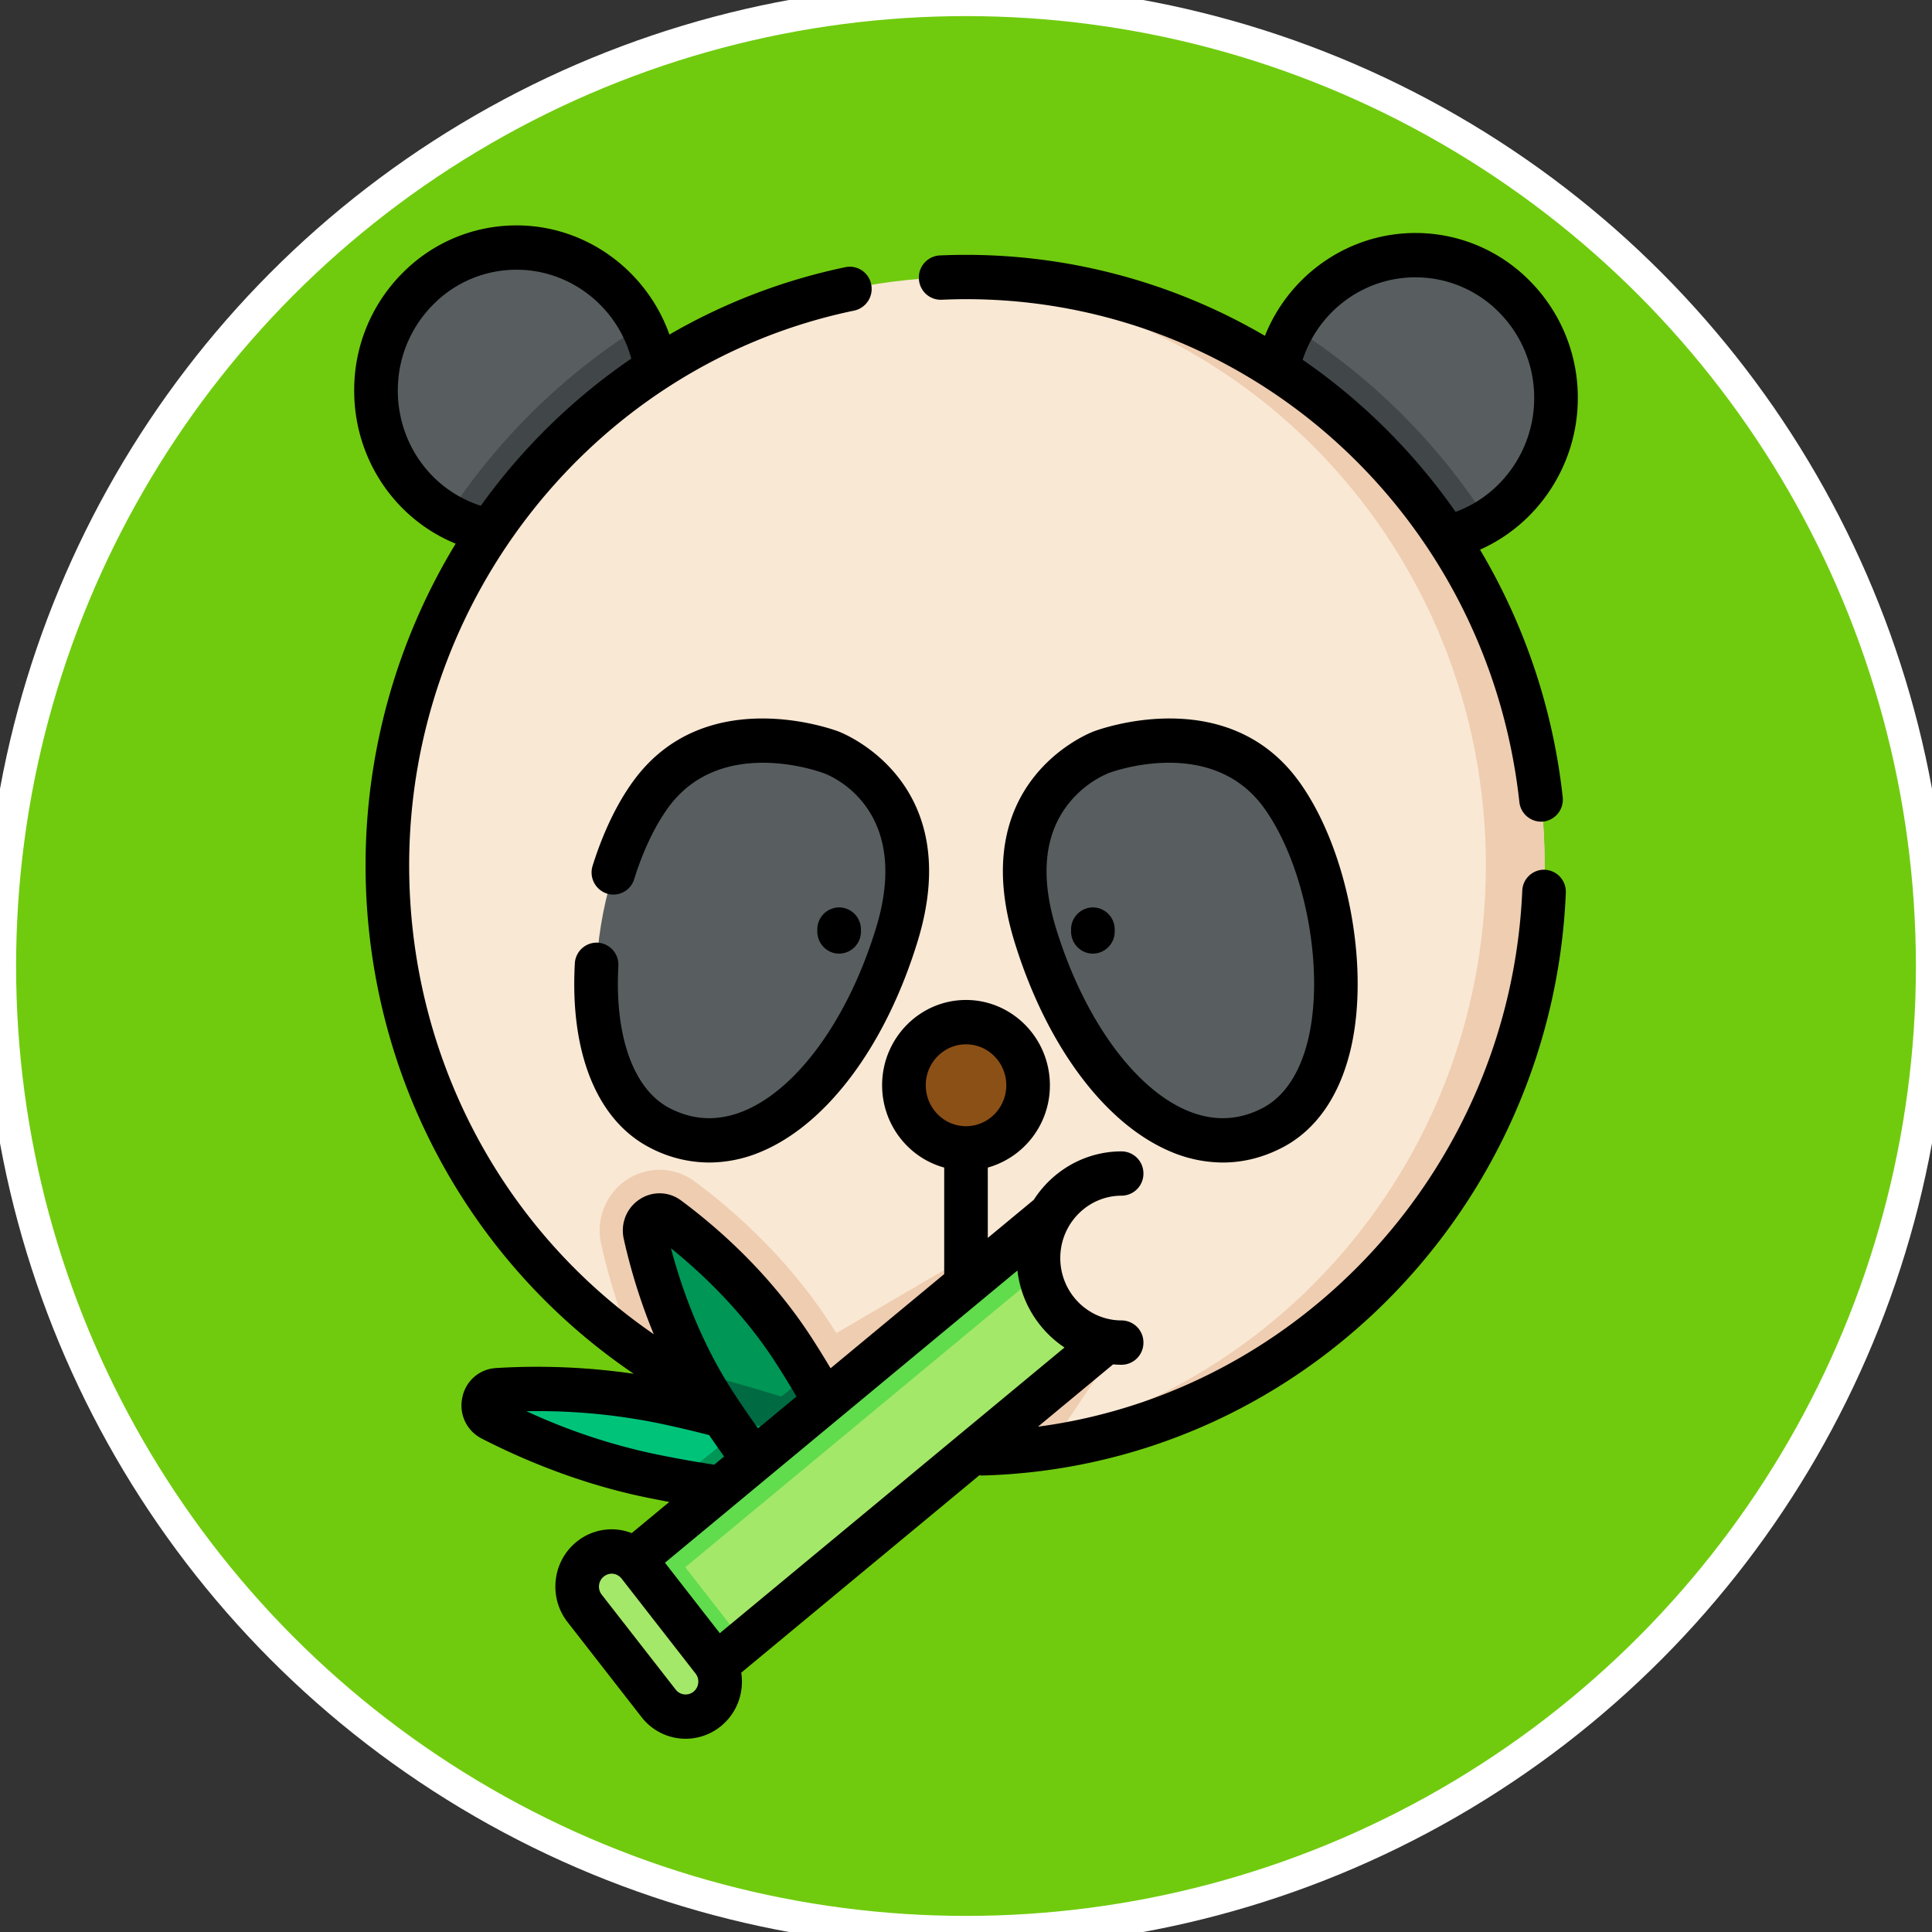 <svg width="60" height="60" fill="none" xmlns="http://www.w3.org/2000/svg"><rect width="100%" height="100%" fill="#333333" stroke="none"/><circle cx="30" cy="30" r="30" fill="#70CB0E"/><circle cx="30" cy="30" r="30" stroke="#fff"/><path d="M48.322 12.402a4.453 4.453 0 01-2.12 3.772 4.287 4.287 0 01-2.283.631c-2.412-.02-4.351-2.025-4.331-4.477a4.475 4.475 0 01.572-2.162c.759-1.35 2.193-2.256 3.832-2.241 2.412.02 4.351 2.024 4.33 4.477z" fill="#585E60"/><path d="M46.202 16.173a4.286 4.286 0 01-2.283.632c-2.412-.02-4.351-2.025-4.331-4.478a4.475 4.475 0 01.572-2.162 19.637 19.637 0 016.042 6.008z" fill="#414749"/><path d="M20.412 12.166c-.02 2.452-1.992 4.424-4.404 4.403a4.295 4.295 0 01-2.1-.565 4.453 4.453 0 01-2.23-3.912c.02-2.452 1.99-4.424 4.403-4.403 1.682.014 3.135.994 3.852 2.418.312.617.485 1.317.479 2.059z" fill="#585E60"/><path d="M19.933 10.107a4.47 4.47 0 01.479 2.059c-.02 2.452-1.992 4.424-4.404 4.403a4.295 4.295 0 01-2.1-.565 19.622 19.622 0 016.025-5.897z" fill="#414749"/><path d="M47.97 26.872c0 9.195-6.681 16.804-15.377 18.082-.847.124-1.713.188-2.593.188-3.836 0-7.39-1.221-10.309-3.303-4.633-3.305-7.661-8.777-7.661-14.967 0-10.09 8.046-18.27 17.97-18.27s17.97 8.18 17.97 18.27z" fill="#F9E8D4"/><path d="M35.348 40.837l-2.755 4.117c-.847.124-1.713.188-2.593.188-3.836 0-7.39-1.221-10.309-3.303a18.79 18.79 0 01-1.02-3.204 1.9 1.9 0 01.357-1.593 1.87 1.87 0 011.455-.714c.394 0 .772.126 1.093.365 1.186.878 2.883 2.363 4.233 4.452l.164.256 6.131-3.584 3.244 3.02z" fill="#EFCDB1"/><path d="M47.97 26.872c0 10.09-8.046 18.27-17.97 18.27-.306 0-.61-.007-.912-.022 9.5-.485 17.057-8.47 17.057-18.248S38.588 9.11 29.088 8.625c.301-.015.606-.023.912-.023 9.924 0 17.97 8.18 17.97 18.27z" fill="#EFCDB1"/><path d="M34.193 23.363s-3.41 1.209-2.045 5.665c1.365 4.455 4.48 7.52 7.385 5.988 2.904-1.533 2.215-7.65.26-10.344-1.956-2.693-5.6-1.309-5.6-1.309zm-8.387 0s3.411 1.209 2.046 5.665c-1.365 4.455-4.481 7.52-7.385 5.988-2.904-1.533-2.215-7.65-.26-10.344 1.956-2.693 5.6-1.309 5.6-1.309z" fill="#585E60"/><path d="M30 35.662c1.065 0 1.928-.878 1.928-1.96 0-1.082-.863-1.96-1.928-1.96s-1.928.878-1.928 1.96c0 1.082.863 1.96 1.928 1.96z" fill="#8B5016"/><path d="M20.032 38.322c-.094-.424.377-.738.722-.482 1 .74 2.62 2.124 3.889 4.085a29.246 29.246 0 011.136 1.918c.326.604.602 1.18.822 1.703l-1.93 1.29a21.89 21.89 0 01-1.847-2.308 28.592 28.592 0 01-.645-.956c-.204-.315-.39-.632-.561-.949a16.938 16.938 0 01-1.586-4.3z" fill="#009655"/><path d="M22.824 44.529l2.292-1.846c.24.396.46.783.663 1.16.326.604.602 1.18.822 1.703l-1.93 1.29a21.94 21.94 0 01-1.847-2.307z" fill="#006B42"/><path d="M21.618 42.624c.856.207 1.964.524 4.161 1.219.326.604.602 1.18.822 1.703l-1.93 1.29c-.778-.833-1.652-1.963-2.492-3.264-.204-.315-.39-.632-.561-.948z" fill="#006B42"/><path d="M15.264 44.06c-.42-.217-.29-.858.18-.887 1.234-.076 3.118-.075 5.146.352.954.2 1.853.428 2.652.667.457.136.88.275 1.265.415l-.364 1.791a27.65 27.65 0 01-3.133-.41c-.29-.053-.586-.112-.886-.175-2.028-.427-3.757-1.186-4.86-1.753z" fill="#00C37A"/><path d="M21.01 45.988l2.232-1.796c.457.136.881.275 1.265.415l-.364 1.791a27.653 27.653 0 01-3.133-.41z" fill="#009655"/><path d="M18.875 49.117L32.804 37.57l2.544 3.267L21.42 52.384l-2.545-3.267z" fill="#A4E869"/><path d="M18.875 49.117l1.686-1.357c.044.047.087.097.127.15l2.298 2.95c.042.055.082.11.119.168l-1.685 1.357-2.545-3.268z" fill="#60DC4D"/><path d="M32.804 37.57l.733.941L19.61 50.058l-.733-.941L32.804 37.57z" fill="#60DC4D"/><path d="M19.836 48.596l2.297 2.95a1.101 1.101 0 01-.174 1.53 1.06 1.06 0 01-1.505-.178l-2.298-2.95a1.101 1.101 0 01.175-1.53 1.06 1.06 0 011.505.178z" fill="#A4E869"/><path d="M34.833 36.445c-1.426 0-2.582 1.175-2.582 2.625s1.156 2.626 2.582 2.626l1.622-.2v-5.05h-1.622z" fill="#F9E8D4"/><path d="M29.243 9.309c.273-.012.52-.018.757-.018 8.823 0 16.21 6.713 17.185 15.615a.682.682 0 00.748.608.686.686 0 00.598-.76 19.086 19.086 0 00-2.568-7.684c1.802-.798 3.02-2.623 3.037-4.662a5.137 5.137 0 00-1.448-3.64 4.971 4.971 0 00-3.554-1.532c-2.082-.017-3.945 1.269-4.715 3.193a18.38 18.38 0 00-10.098-2.496.684.684 0 00-.648.717.68.68 0 00.706.659zm14.744-.696a3.637 3.637 0 012.6 1.12 3.758 3.758 0 011.058 2.663c-.012 1.574-1.003 2.974-2.44 3.5a18.951 18.951 0 00-2.73-3.115 18.747 18.747 0 00-2.02-1.608c.503-1.53 1.923-2.574 3.532-2.56zm3.994 18.397a.678.678 0 00-.706.658c-.375 8.555-6.84 15.552-15.04 16.639l2.333-1.935c.088.007.176.012.265.012a.683.683 0 00.677-.689.683.683 0 00-.677-.688c-1.05 0-1.905-.869-1.905-1.937s.855-1.937 1.905-1.937a.683.683 0 00.677-.688.683.683 0 00-.677-.688c-1.14 0-2.146.599-2.728 1.504l-1.428 1.183V36.26a2.646 2.646 0 001.928-2.557c0-1.46-1.169-2.648-2.605-2.648s-2.605 1.188-2.605 2.648c0 1.222.819 2.253 1.928 2.557v3.308l-3.529 2.925a29.944 29.944 0 00-.585-.945c-1.294-2-2.92-3.423-4.056-4.265a1.115 1.115 0 00-1.297-.031c-.4.267-.59.747-.485 1.222.18.807.47 1.844.932 2.961-4.732-3.25-7.596-8.656-7.596-14.562 0-8.322 5.812-15.567 13.82-17.227a.688.688 0 00.529-.812.677.677 0 00-.8-.537 18.36 18.36 0 00-5.466 2.093c-.706-1.986-2.578-3.372-4.703-3.39h-.045a4.967 4.967 0 00-3.535 1.472A5.137 5.137 0 0011 12.086c-.018 2.138 1.249 4.02 3.151 4.798a19.24 19.24 0 00-2.798 9.988c0 3.553.972 7.017 2.813 10.018a18.895 18.895 0 005.516 5.774 20.878 20.878 0 00-4.28-.178 1.13 1.13 0 00-1.045.921 1.15 1.15 0 00.6 1.267c1.131.582 2.922 1.37 5.03 1.813.269.056.534.108.799.157l-1.168.968a1.718 1.718 0 00-1.707.266 1.773 1.773 0 00-.651 1.188 1.79 1.79 0 00.365 1.309l2.298 2.95a1.73 1.73 0 002.456.29c.366-.294.598-.716.651-1.187a1.814 1.814 0 00-.01-.482l7.395-6.13a.66.66 0 00.118.007c4.723-.135 9.18-2.067 12.55-5.441a19.031 19.031 0 005.545-12.653.684.684 0 00-.647-.718zM28.75 33.703c0-.7.561-1.271 1.25-1.271.69 0 1.251.57 1.251 1.271s-.56 1.272-1.25 1.272-1.25-.57-1.25-1.272zM12.355 12.098a3.76 3.76 0 011.103-2.644 3.626 3.626 0 012.618-1.077c1.654.014 3.098 1.16 3.529 2.76a18.827 18.827 0 00-4.673 4.569c-1.541-.492-2.59-1.944-2.577-3.608zm20.704 29.75L22.354 50.72l-1.703-2.188 10.946-9.075c.115 1 .67 1.864 1.461 2.39zm-8.98.455c.227.353.446.71.656 1.068l-1.193.988c-.27-.374-.537-.764-.797-1.165-1.037-1.605-1.61-3.299-1.907-4.426.9.723 2.202 1.93 3.24 3.535zM20.26 45.14a18.669 18.669 0 01-3.909-1.313 18.72 18.72 0 014.1.373c.531.111 1.058.235 1.572.368.154.226.31.448.466.664l-.307.255a34.949 34.949 0 01-1.922-.347zm1.424 7.13a.4.4 0 01-.147.267.39.39 0 01-.553-.065l-2.298-2.95a.403.403 0 01.308-.65.398.398 0 01.31.152l2.297 2.95a.402.402 0 01.083.296z" fill="#000"/><path d="M31.501 29.232c.987 3.22 2.798 5.66 4.844 6.528a4.167 4.167 0 001.63.343c.639 0 1.269-.159 1.87-.476 1.046-.552 1.776-1.62 2.112-3.089.589-2.578-.123-6.213-1.62-8.275-2.233-3.076-6.213-1.609-6.38-1.545-.262.102-3.951 1.633-2.456 6.514zm1.65-4.23a3.194 3.194 0 011.27-.99l.008-.003c.13-.049 3.196-1.164 4.819 1.072 1.267 1.746 1.89 4.951 1.39 7.146-.17.742-.553 1.722-1.417 2.178-.754.398-1.547.426-2.355.084-1.655-.702-3.216-2.873-4.072-5.666-.486-1.59-.366-2.875.357-3.821zm-7.107-2.284c-.169-.064-4.149-1.53-6.381 1.545-.503.692-.938 1.599-1.258 2.622a.69.69 0 00.44.865.675.675 0 00.85-.447c.276-.882.642-1.65 1.057-2.222 1.623-2.236 4.69-1.12 4.818-1.073l.014.005c.114.04 2.778 1.033 1.621 4.81-.855 2.793-2.416 4.964-4.072 5.666-.808.342-1.6.314-2.354-.084-1.107-.584-1.695-2.23-1.575-4.403a.685.685 0 00-.638-.727.681.681 0 00-.714.649c-.154 2.77.685 4.85 2.303 5.703a3.977 3.977 0 001.87.476 4.16 4.16 0 001.63-.343c2.046-.868 3.857-3.308 4.843-6.528 1.496-4.881-2.193-6.412-2.454-6.514z" fill="#000"/><path d="M33.94 29.616a.683.683 0 00.678-.689v-.058a.683.683 0 00-.678-.689.683.683 0 00-.677.689v.058c0 .38.303.689.677.689zm-7.203-.689v-.058a.683.683 0 00-.677-.689.683.683 0 00-.678.689v.058c0 .38.303.689.677.689a.683.683 0 00.678-.689z" fill="#000"/></svg>